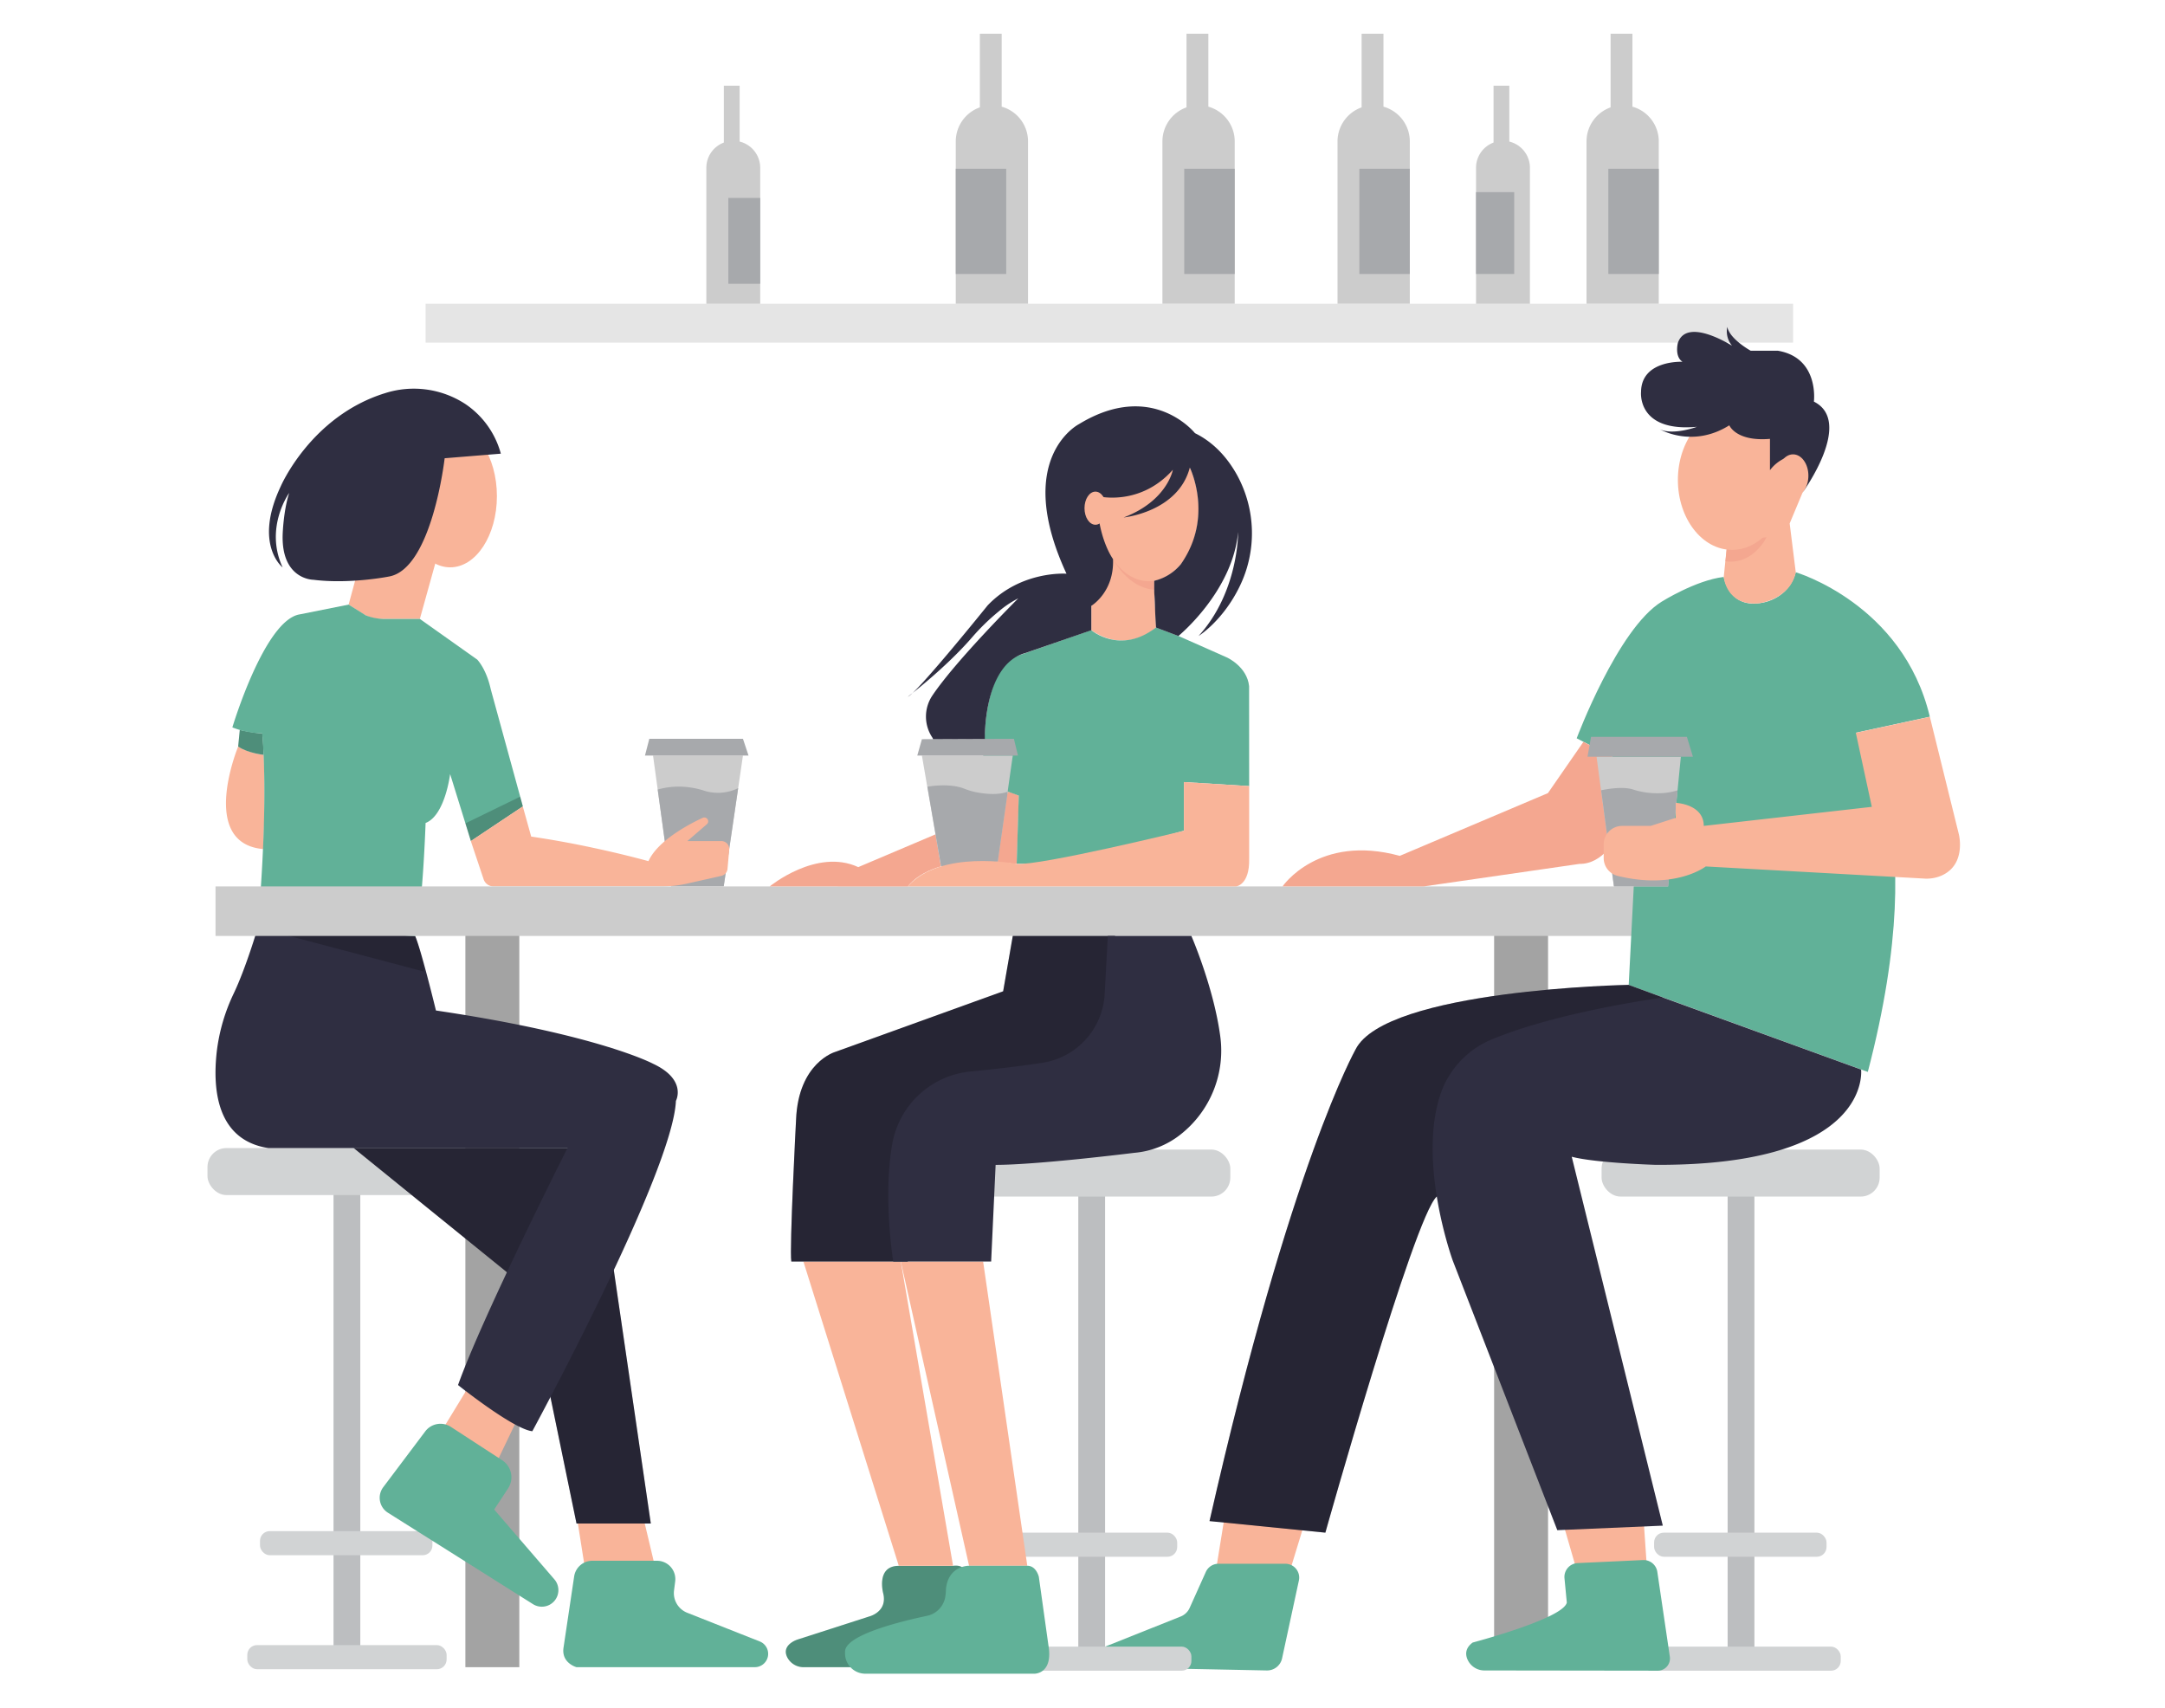  <!DOCTYPE svg PUBLIC "-//W3C//DTD SVG 1.1//EN" "http://www.w3.org/Graphics/SVG/1.1/DTD/svg11.dtd">
<svg id="aa61ef0d-0d0d-4111-b84f-0a48403f9fed" data-name="Layer 1" xmlns="http://www.w3.org/2000/svg" width="865.76" height="682.89" viewBox="0 0 865.76 682.89">
<defs>
<style xmlns="http://www.w3.org/1999/xhtml">*, ::after, ::before { box-sizing: border-box; }
img, svg { vertical-align: middle; }
</style>
<style xmlns="http://www.w3.org/1999/xhtml">*, body, html { -webkit-font-smoothing: antialiased; }
img, svg { max-width: 100%; }
</style>
</defs>
<rect x="431.2" y="474.34" width="10.71" height="187.41" fill="#bcbec0"/>
<rect x="401.8" y="612.8" width="68.95" height="9.64" rx="3.89" fill="#d1d3d4"/>
<rect x="690.86" y="474.34" width="10.71" height="187.41" fill="#bcbec0"/>
<polygon points="486.28 627.65 490.3 602.76 520.81 611.78 515.59 628.85 486.28 627.65" fill="#f9b499"/>
<path d="M475.73,642.89l6.47-14.39a5.55,5.55,0,0,1,5.05-3.26H514a5.53,5.53,0,0,1,5.41,6.7l-6.72,31.12a6.13,6.13,0,0,1-6.12,4.84l-64.61-1.31v-8.23l30.25-12.06A6.59,6.59,0,0,0,475.73,642.89Z" fill="#61b198" data-primary="true"/>
<path d="M340.08,666.59H321.43a7.33,7.33,0,0,1-6.56-3.84c-1-1.91-1.11-4.22,1.9-6.18a10.16,10.16,0,0,1,2.44-1.12l28.36-9.13s7.43-1.81,5.62-9.24c0,0-3-11,6.22-11h21.71s4.59-.8,4.39,2.61l-1.2,37.94Z" fill="#61b198" data-primary="true"/>
<path d="M340.08,666.59H321.43a7.33,7.33,0,0,1-6.56-3.84c-1-1.91-1.11-4.22,1.9-6.18a10.16,10.16,0,0,1,2.44-1.12l28.36-9.13s7.43-1.81,5.62-9.24c0,0-3-11,6.22-11h21.71s4.59-.8,4.39,2.61l-1.2,37.94Z" opacity="0.2"/>
<polygon points="321.27 504.4 359.41 626.04 381.12 626.04 360.22 504.4 321.27 504.4" fill="#f9b499"/>
<polygon points="387.52 626.04 410.8 626.04 393.14 504.4 360.22 504.4 387.52 626.04" fill="#f9b499"/>
<path d="M403,316.51a27,27,0,0,1,4.44,1.6l-.83,27.3-10.54-.8Z" fill="#f4a790"/>
<polygon points="261.14 302.1 268.33 354.41 289.41 354.41 297.1 302.1 261.14 302.1" fill="#ccc"/>
<polygon points="259.65 295.4 257.92 302.1 299.33 302.1 297.1 295.4 259.65 295.4" fill="#a7a9ac"/>
<path d="M295.19,315.12a18.47,18.47,0,0,1-13.3,1.12,33,33,0,0,0-6.51-1.47,31.05,31.05,0,0,0-12.37.91l5.32,38.73h21.08Z" fill="#a7a9ac"/>
<rect x="133.37" y="473.74" width="10.71" height="187.41" fill="#bcbec0"/>
<rect x="103.97" y="612.19" width="68.95" height="9.64" rx="3.89" fill="#d1d3d4"/>
<rect x="82.97" y="459.03" width="111.19" height="18.8" rx="7.59" fill="#d1d3d4"/>
<rect x="98.89" y="657.76" width="79.71" height="9.64" rx="3.89" fill="#d1d3d4"/>
<rect x="597.49" y="364.31" width="21.55" height="302.28" fill="#ccc"/>
<rect x="597.49" y="364.31" width="21.55" height="302.28" opacity="0.2"/>
<rect x="186.11" y="364.31" width="21.55" height="302.28" fill="#ccc"/>
<rect x="186.11" y="364.31" width="21.55" height="302.28" opacity="0.2"/>
<polygon points="177.2 571.14 188.78 552.17 207.66 565.82 198.42 585.09 177.2 571.14" fill="#f9b499"/>
<polygon points="230.54 605.67 233.75 626.04 261.85 626.04 257.04 605.84 230.54 605.67" fill="#f9b499"/>
<path d="M141.41,459l63.94,51.81a21.25,21.25,0,0,1,7.45,12.26l17.74,86.08h29.71L242.5,487.66a23.59,23.59,0,0,0-3.37-9.17L226.93,459Z" fill="#2f2e41" data-secondary="true"/>
<path d="M141.41,459l63.94,51.81a21.25,21.25,0,0,1,7.45,12.26l17.74,86.08h29.71L242.5,487.66a23.59,23.59,0,0,0-3.37-9.17L226.93,459Z" opacity="0.2"/>
<path d="M103.07,370.9s-4.59,15.72-9.54,26.18a74,74,0,0,0-6.86,23.48c-1.71,15.26.14,35.3,20.62,38.47H226.93s-33.73,66.64-43.77,94.75c0,0,22.09,17.66,29.71,18.47,0,0,56.21-103.59,57.42-132.09,0,0,4.59-8.43-9.15-14.85,0,0-21.77-11.65-86.81-21.28,0,0-6-24.69-8.33-29.81Z" fill="#2f2e41" data-secondary="true"/>
<path d="M95.24,298.49s-16,38.62,10,41q.36-7.32.48-15c.12-7.85,0-15.43-.24-22.69A27.18,27.18,0,0,1,95.24,298.49Z" fill="#f9b499"/>
<path d="M95.24,298.49l.65-6.64s6,1.41,9,1.37c0,0,.38,3.91.55,8.58C105.43,301.8,99.31,301.2,95.24,298.49Z" fill="#61b198" data-primary="true"/>
<path d="M95.24,298.49l.65-6.64s6,1.41,9,1.37c0,0,.38,3.91.55,8.58C105.43,301.8,99.31,301.2,95.24,298.49Z" opacity="0.2"/>
<ellipse cx="180.03" cy="198.37" rx="18.68" ry="28.47" fill="#f9b499"/>
<path d="M142.81,229.2l-3.4,12.53,5.37,3.47a14.14,14.14,0,0,0,7.71,2.28h15.4l7.05-25.34-9.37-5.76Z" fill="#f9b499"/>
<path d="M92.92,290.84s12.8-42.84,26.9-45.19l19.59-3.92,6.83,4.29a21.07,21.07,0,0,0,7.68,1.46h14l22.9,16.23s3.62,3.61,5.42,11.84l12.85,46.88-20.78,13.85L180,309.48s-2,16.56-9.81,19.57c0,0-1.21,35.53-4.22,45.17l-62.93-3.32s4.52-46.37,1.81-77.68A34.74,34.74,0,0,1,92.92,290.84Z" fill="#61b198" data-primary="true"/>
<polygon points="186.11 329.2 208 318.54 209.06 322.43 188.28 336.28 186.11 329.2" opacity="0.2"/>
<path d="M212.42,334.49l-3.36-12.06-20.78,13.85,5.12,15.29a4.17,4.17,0,0,0,4,2.84h67.36a45.33,45.33,0,0,0,10-1.12l13.7-3.09a3.19,3.19,0,0,0,2.47-2.83l.67-7.63a3.17,3.17,0,0,0-3.16-3.46H274.87l7.8-6.73a1.55,1.55,0,0,0,0-2.31h0A1.55,1.55,0,0,0,281,327c-3.76,1.72-17.75,8.57-21.69,17.31-7.07-1.91-14.56-3.73-22.45-5.4C228.37,337.08,220.19,335.64,212.42,334.49Z" fill="#f9b499"/>
<path d="M169.51,388.45,103.07,370.9,166,374.22S169.51,384,169.51,388.45Z" opacity="0.2"/>
<path d="M153.25,594.63l16.8-22.32a7.62,7.62,0,0,1,10.24-1.81l20.52,13.35a8.12,8.12,0,0,1,2.36,11.27l-5.55,8.44,24.07,27.91a6.62,6.62,0,0,1,.11,8.51h0a6.63,6.63,0,0,1-8.66,1.41l-58-36.55A7.05,7.05,0,0,1,153.25,594.63Z" fill="#61b198" data-primary="true"/>
<path d="M230.54,666.59s-6-1.6-5.22-7.62l4.28-28.68a7.35,7.35,0,0,1,7.26-6.25h25.83A7.34,7.34,0,0,1,270,632.3l-.46,3.6a8.45,8.45,0,0,0,5.27,8.93l29,11.47a5.33,5.33,0,0,1,3.09,6.65h0a5.34,5.34,0,0,1-5.06,3.64Z" fill="#61b198" data-primary="true"/>
<rect x="86.18" y="354.41" width="640.75" height="19.81" fill="#ccc"/>
<rect x="380.8" y="459.63" width="111.19" height="18.8" rx="7.59" fill="#d1d3d4"/>
<rect x="396.72" y="658.36" width="79.71" height="9.64" rx="3.89" fill="#d1d3d4"/>
<rect x="640.46" y="459.63" width="111.19" height="18.8" rx="7.59" fill="#d1d3d4"/>
<rect x="661.46" y="612.8" width="68.95" height="9.64" rx="3.89" fill="#d1d3d4"/>
<rect x="656.38" y="658.36" width="79.71" height="9.64" rx="3.89" fill="#d1d3d4"/>
<path d="M436.4,252V205.29l25,27.09.9,18.53S451,261.9,436.4,252Z" fill="#f9b499"/>
<path d="M499.53,314.3l-26.1-1.61v19.47c-9.83,2.81-18.5,5.14-25.72,7-14.92,3.88-21.7,5.32-30.29,5.94-4.57.33-8.35.34-10.86.29q.4-13.65.83-27.3l-15.06-5.42,1.41-17.46s0-28.36,13.63-33.15l29-10.11s11.54,10,25.89-1.06l8.94,3.37,19.47,8.63s8,3.61,8.83,11.44Z" fill="#61b198" data-primary="true"/>
<path d="M307.81,354.41s18.74-15.43,35.4-7.71l31-13.15,2.07,12.88s-8.49,2-13.26,8Z" fill="#f4a790"/>
<polygon points="368.66 302.1 376.29 346.43 398.98 344.49 404.99 302.1 368.66 302.1" fill="#ccc"/>
<polygon points="405.45 295.4 407.07 302.1 366.81 302.1 368.66 295.55 405.45 295.4" fill="#a7a9ac"/>
<path d="M403,316.51c-4.06,1.6-9.7.85-13.12.15a28,28,0,0,1-4.37-1.36c-6.13-2.36-14.65-.74-14.65-.74l5.48,31.87L399,344.49Z" fill="#a7a9ac"/>
<path d="M405,374.22l-3.85,22.13L334,420.59s-14.75,4.21-15.66,27.1c0,0-2.71,51.49-1.9,56.71H363s-4.69-70.56,23.8-74.18c0,0,49.57-.9,57.09-10.23l2-45.77Z" fill="#2f2e41" data-secondary="true"/>
<path d="M405,374.22l-3.85,22.13L334,420.59s-14.75,4.21-15.66,27.1c0,0-2.71,51.49-1.9,56.71H363s-4.69-70.56,23.8-74.18c0,0,49.57-.9,57.09-10.23l2-45.77Z" opacity="0.2"/>
<path d="M415.42,630.46s-1-4.42-4.62-4.42H387.52s-8.23-.2-9.24,9.24a23.31,23.31,0,0,1-.27,3.16,9.31,9.31,0,0,1-7.32,7.62c-9.44,2-33.24,7.59-32.76,14.51,0,0,0,.08,0,.22a8.11,8.11,0,0,0,8.14,8.41h67.55s7.63.2,5.62-11.44Z" fill="#61b198" data-primary="true"/>
<path d="M655.7,308.2l-25.2-13s16.4-43.84,34-54.64c0,0,13.61-8.56,24.81-9.88,0,0,2,13.08,15.6,10.28,0,0,10.4-1.49,13.2-12.15,0,0,42.81,12.55,53.61,57.76l-29.6,6.4s32.06,31.26,4.8,135.62L651.3,393.81Z" fill="#61b198" data-primary="true"/>
<path d="M559.75,342.2,619,317.11l14.18-20.48L655.7,308.2s-6,37.41-24.08,37.21l-62.23,9H512.88S527.21,333.3,559.75,342.2Z" fill="#f4a790"/>
<path d="M483.67,608.18,530,612.8s35.45-126.21,44.52-134.37l90.38-79.65-13.64-5s-97.17,1.79-109.21,25.87C542.09,419.68,516.19,464.85,483.67,608.18Z" fill="#2f2e41" data-secondary="true"/>
<path d="M483.67,608.18,530,612.8s35.45-126.21,44.52-134.37l90.38-79.65-13.64-5s-97.17,1.79-109.21,25.87C542.09,419.68,516.19,464.85,483.67,608.18Z" opacity="0.2"/>
<polygon points="625.06 609.04 630.8 628.85 658.58 626.77 657.27 607.8 625.06 609.04" fill="#f9b499"/>
<path d="M626.55,640.76l-.93-9.71a5.55,5.55,0,0,1,5.26-6.08L657,623.76a5.55,5.55,0,0,1,5.75,4.74l5,33.9a4.88,4.88,0,0,1-4.84,5.59l-69.23-.09a7.37,7.37,0,0,1-7.11-5.09c-.59-1.94-.3-4.14,2.34-6.07C588.85,656.74,625.06,647.25,626.55,640.76Z" fill="#61b198" data-primary="true"/>
<path d="M690.76,216.45l-1.45,14.26s.92,11.51,13.8,10.56c0,0,12.68-1.4,15-12.43l-2.44-19.55,5.22-12.48-6.6-4.92S706.89,213.93,690.76,216.45Z" fill="#f9b499"/>
<rect x="170.19" y="121.44" width="546.84" height="15.54" fill="#ccc" opacity="0.5"/>
<path d="M295.78,56.61V34.27h-6.32V57a10.77,10.77,0,0,0-7,10.09v54.37H304V67.07A10.78,10.78,0,0,0,295.78,56.61Z" fill="#ccc"/>
<rect x="291.26" y="79.13" width="12.74" height="34.33" fill="#a7a9ac"/>
<path d="M603.57,56.61V34.27h-6.32V57a10.77,10.77,0,0,0-7,10.09v54.37h21.55V67.07A10.78,10.78,0,0,0,603.57,56.61Z" fill="#ccc"/>
<rect x="590.24" y="76.82" width="15.28" height="32.72" fill="#a7a9ac"/>
<path d="M400.56,42.65V13.49h-8.73V42.93a14.45,14.45,0,0,0-9.63,13.62v64.89h28.9V56.55A14.43,14.43,0,0,0,400.56,42.65Z" fill="#ccc"/>
<rect x="382.2" y="67.47" width="20.17" height="42.08" fill="#a7a9ac"/>
<path d="M483.21,42.65V13.49h-8.74V42.93a14.45,14.45,0,0,0-9.63,13.62v64.89h28.91V56.55A14.44,14.44,0,0,0,483.21,42.65Z" fill="#ccc"/>
<rect x="473.57" y="67.47" width="20.17" height="42.08" fill="#a7a9ac"/>
<path d="M553.23,42.65V13.49h-8.74V42.93a14.47,14.47,0,0,0-9.63,13.62v64.89h28.91V56.55A14.44,14.44,0,0,0,553.23,42.65Z" fill="#ccc"/>
<rect x="543.59" y="67.47" width="20.17" height="42.08" fill="#a7a9ac"/>
<path d="M652.79,42.65V13.49h-8.73V42.93a14.45,14.45,0,0,0-9.63,13.62v64.89h28.9V56.55A14.43,14.43,0,0,0,652.79,42.65Z" fill="#ccc"/>
<rect x="643.16" y="67.47" width="20.17" height="42.08" fill="#a7a9ac"/>
<path d="M200.28,181.39l-22.47,1.83s-5,44.15-22.2,47.28c0,0-15.67,3.14-30.3,1.31,0,0-12.8,0-12.28-18,0,0,.26-9.4,2.61-16.72,0,0-10,13.85-2.62,29.78,0,0-11.74-9.14-.77-32.39,0,0,12-28,41.57-37.23A37.72,37.72,0,0,1,186,161.48,34.94,34.94,0,0,1,200.28,181.39Z" fill="#2f2e41" data-secondary="true"/>
<path d="M461.56,235.8v-6.32s-11.18,1.25-16.48-5.95C445.08,223.53,450.81,235,461.56,235.8Z" fill="#f4a790"/>
<ellipse cx="459.39" cy="203.38" rx="19.91" ry="29" fill="#f9b499"/>
<path d="M436.4,242.23s9.23-5.48,8.68-18.7c0,0-3.56-4.79-5.37-14.22l-.23-10.84s16.49,4,29.54-10.64c0,0-2.21,12.45-19.68,19.07,0,0,21.78-2.15,26.45-19.94,0,0,9.74,19.61-3.54,38.55a19.44,19.44,0,0,1-10.69,6.7c0,.82,0,2.07,0,3.59,0,1.25.08,2,.14,3,.2,3.29.13,3.79.31,7.47.05,1.06.14,2.67.28,4.65l8.94,3.37s21.67-17.67,23.88-41.56c0,0,.28,23.89-15.82,41.56,0,0,9.73-6,16.44-19.84a48.43,48.43,0,0,0-1.15-44.7c-3.59-6.4-8.9-12.72-16.73-16.56,0,0-17.06-21.48-46.37-3.62,0,0-26.5,13.45-5,59.82,0,0-18.07-1.4-31.52,12.65,0,0-28.3,35.13-31.91,36.53,0,0,15-11.4,25.65-23.71a85.76,85.76,0,0,1,10.76-10.46,40,40,0,0,1,7.75-5.17S382.61,263.67,372.91,278a15.08,15.08,0,0,0,.06,17.1c0,.05.14.4.18.44l20.68-.08s-.69-29.73,16.17-34.35L436.4,252Z" fill="#2f2e41" data-secondary="true"/>
<ellipse cx="438.05" cy="203.19" rx="4.37" ry="6.62" fill="#f9b499"/>
<path d="M494.31,354.41s5.42-.5,5.22-11V314.3l-26.1-1.61v19.47s-57.27,14-66.87,13.25c0,0-30.49-5.89-43.53,9Z" fill="#f9b499"/>
<path d="M396.35,504.4H357.21s-4.22-25.56-.39-47.09a35.23,35.23,0,0,1,31.34-28.9c8.33-.8,19.11-2,28.74-3.48a29.41,29.41,0,0,0,24.84-27.43L443,374.22h33.42s8.81,20.27,11.49,39.71a42.62,42.62,0,0,1-15.87,39.71,34.37,34.37,0,0,1-18.5,7.3s-38.54,4.81-55.4,4.81Z" fill="#2f2e41" data-secondary="true"/>
<path d="M690,224.43l.81-8,15.6-1.62S701.23,225.91,690,224.43Z" fill="#f4a790"/>
<ellipse cx="692.63" cy="191.89" rx="21.66" ry="27.97" fill="#f9b499"/>
<path d="M691.54,170.05s2.62,6.57,16.25,5.42V188a15.13,15.13,0,0,1,5.86-4.75c4.06-2,8.43,1,8.89,5.53a12.22,12.22,0,0,1-1.65,8.08s20.56-28.23,4.47-36.28c0,0,2.24-17.57-14.48-20.36H700.07s-8.37-4.6-9.35-9.52a8.94,8.94,0,0,0,1.91,7.55s-18.09-11.66-21.66-1.15c0,0-1.43,5.42,1.85,7.55,0,0-16.42-.82-16.58,12,0,0-1.78,16.21,22.34,14,0,0-9.54,3.56-15,.93C663.63,171.53,676.6,179.41,691.54,170.05Z" fill="#2f2e41" data-secondary="true"/>
<ellipse cx="717.02" cy="190.19" rx="6.14" ry="8.53" fill="#f9b499"/>
<polygon points="672.16 302.55 667.05 354.41 645.37 354.41 638.44 302.55 672.16 302.55" fill="#ccc"/>
<polygon points="634.83 302.55 636.23 294.62 674.57 294.62 676.98 302.55 634.83 302.55" fill="#a7a9ac"/>
<path d="M670.84,316a26,26,0,0,1-7.94,1.16,31.13,31.13,0,0,1-10-1.54c-4.75-1.46-12.63.37-12.63.37l5.13,38.41h21.68Z" fill="#a7a9ac"/>
<path d="M748.52,322.6l-6.4-29.6,29.6-6.4,11.6,46.95s3.19,12.32-7.23,16.67a15,15,0,0,1-6.62,1.06l-87.36-4.85s-12.08,9.46-35.26,3.77a7.33,7.33,0,0,1-5.55-7.15V337.6a7.37,7.37,0,0,1,7.38-7.38H660.1l10-3.22v-6s11.21.44,11.21,9.22Z" fill="#f9b499"/>
<path d="M744.23,427.64s4.73,38.46-82.17,38.1c0,0-24-.72-33.54-3.24L664.94,610l-42.19,1.81L580.93,504s-14.17-39-4.86-66.63a36.27,36.27,0,0,1,20.53-21.8c10.68-4.45,31.51-11.21,68.34-16.75Z" fill="#2f2e41" data-secondary="true"/>
</svg>